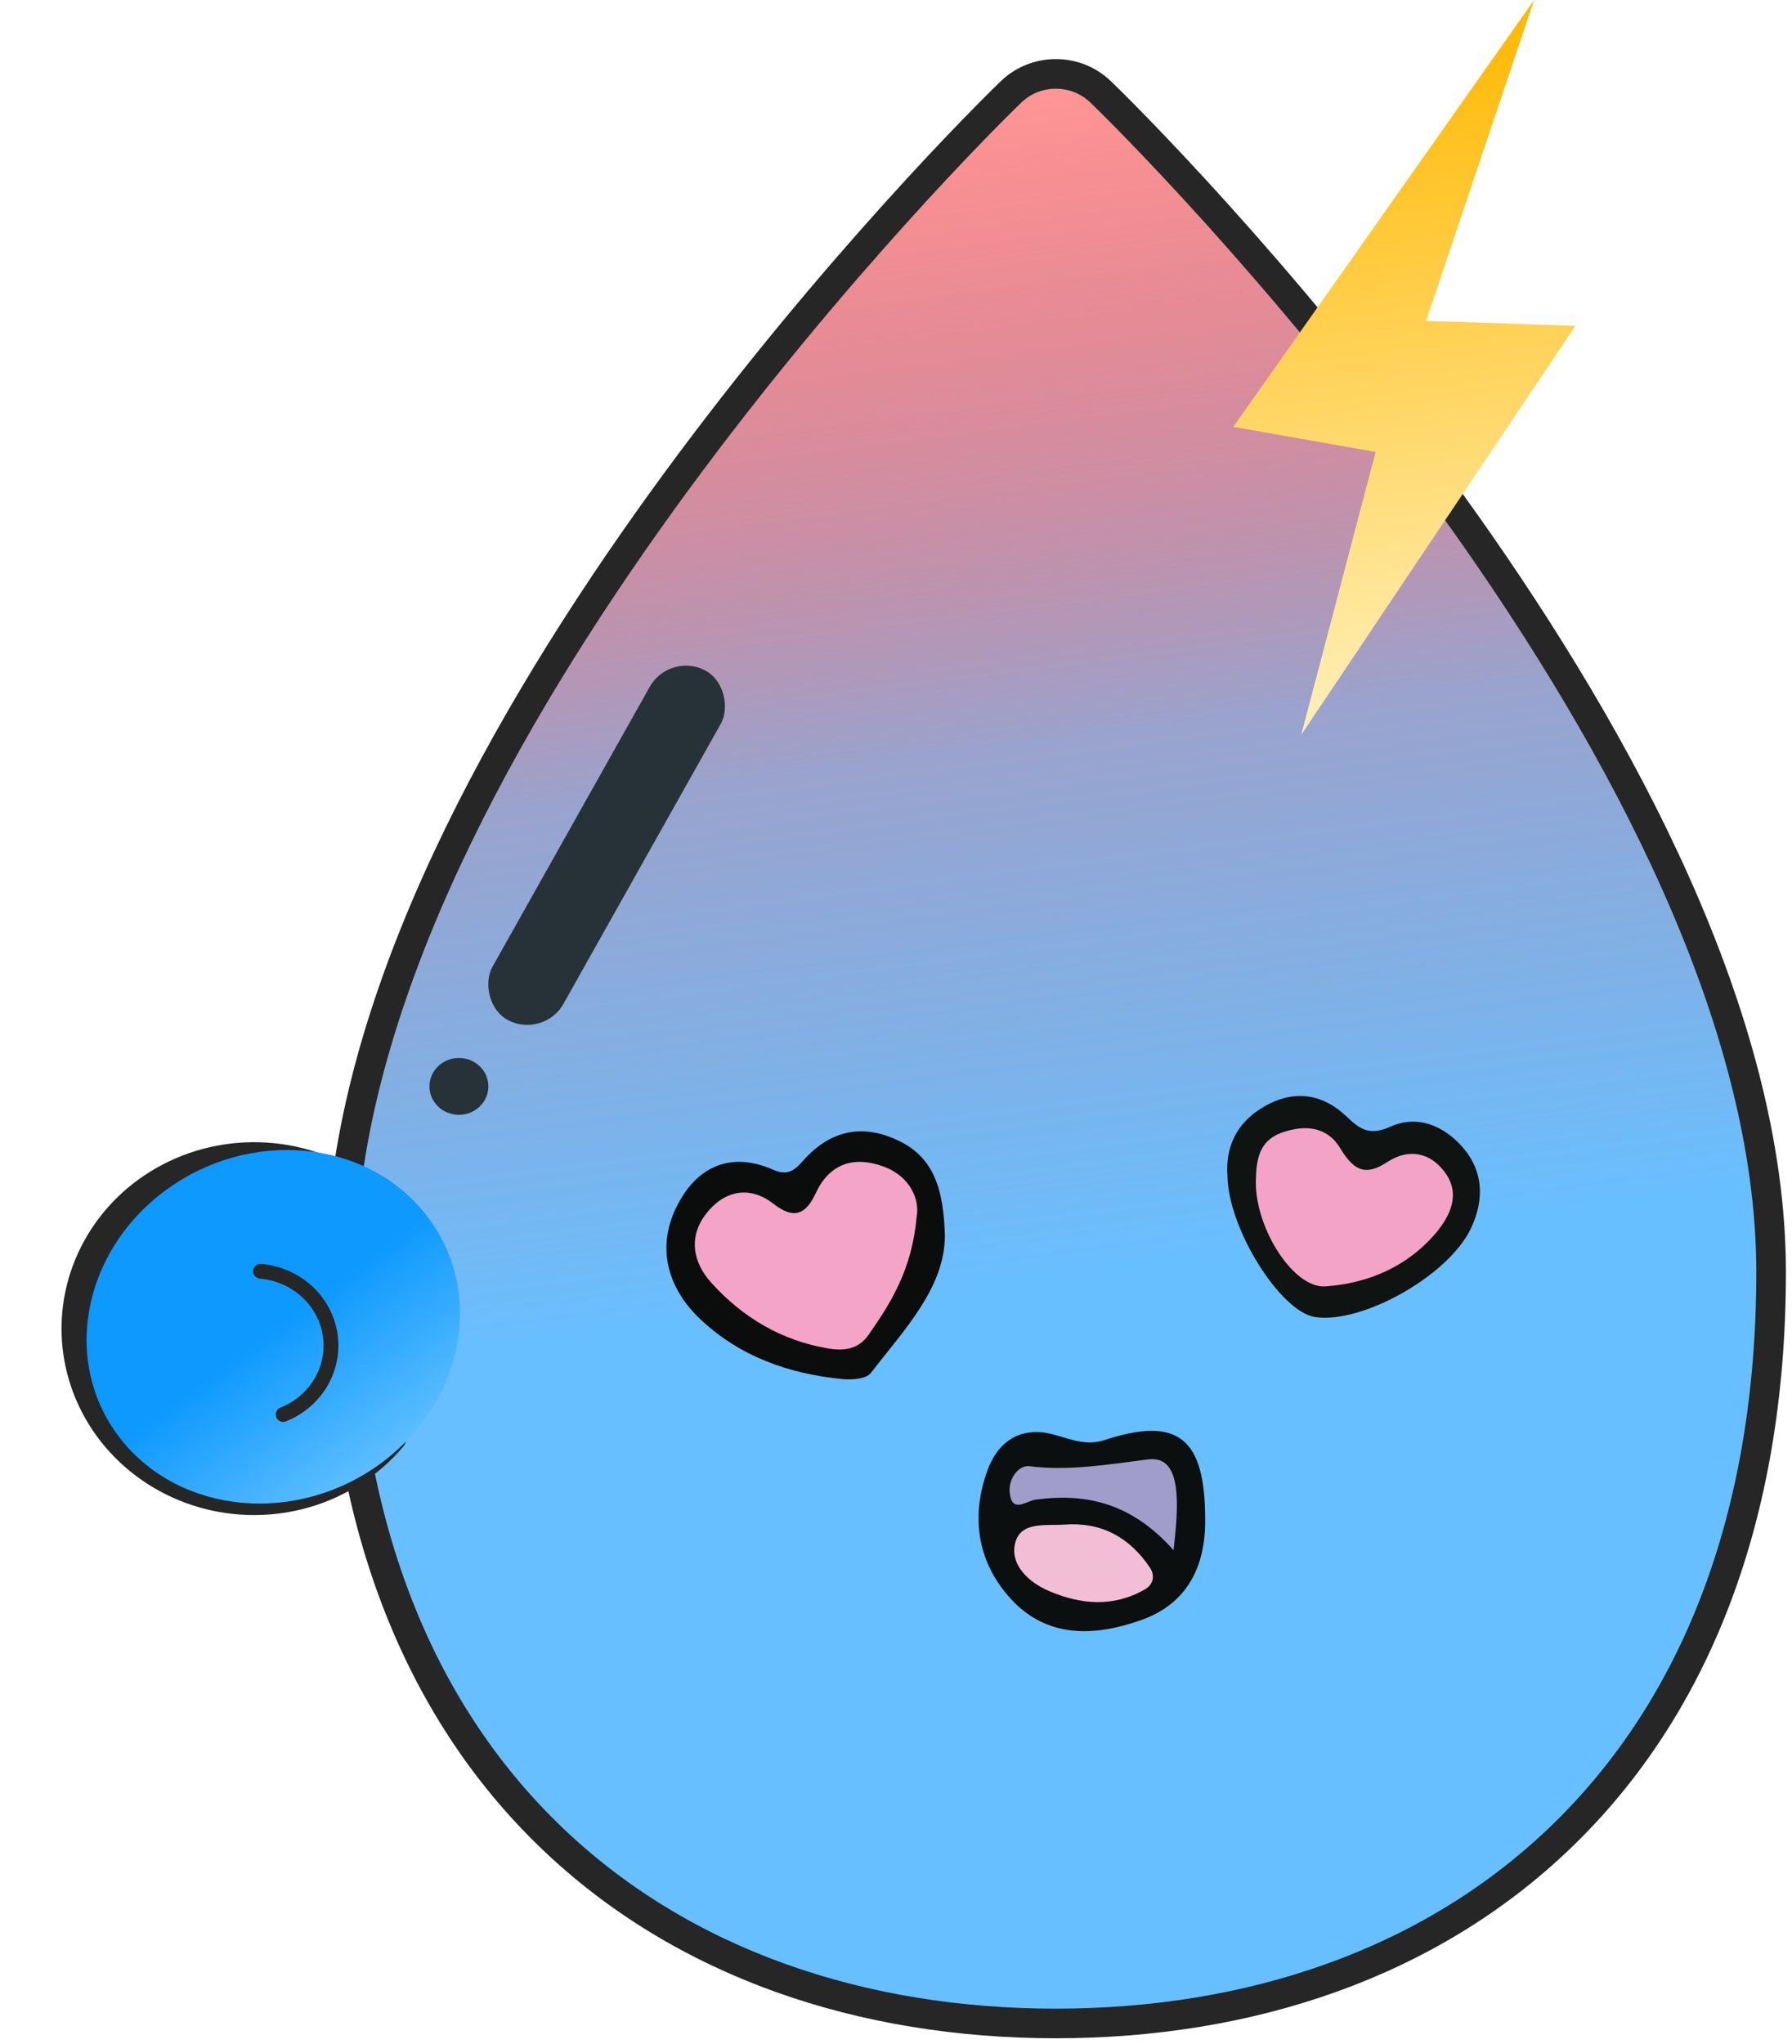 <svg width="121" height="138" viewBox="0 0 121 138" fill="none" xmlns="http://www.w3.org/2000/svg">
<path d="M68.282 6.191C69.081 5.421 70.164 4.988 71.293 4.988C72.423 4.988 73.506 5.421 74.305 6.191C77.276 9.059 88.475 20.526 98.964 35.344C109.322 49.981 119.589 68.699 119.589 85.875C119.589 102.552 114.378 115.346 105.441 123.973C96.532 132.583 84.356 136.602 71.293 136.602C58.237 136.602 46.06 132.583 37.146 123.973C28.208 115.346 22.998 102.546 22.998 85.875C22.998 68.699 33.265 49.981 43.623 35.344C54.112 20.526 65.31 9.059 68.282 6.191V6.191Z" fill="url(#paint0_linear_6334_53592)" stroke="#262626" stroke-width="2"/>
<path d="M81.377 102.602C81.402 105.777 80.139 108.256 77.12 109.345C74.001 110.469 70.733 110.65 68.258 107.944C66.027 105.505 65.518 102.466 66.666 99.287C67.449 97.115 69.116 96.248 71.272 96.878C72.39 97.205 73.408 97.599 74.56 97.221C79.536 95.593 81.382 97.049 81.377 102.602Z" fill="#0B0F0F"/>
<path d="M71.88 102.924C74.375 102.737 76.267 103.785 77.644 105.826C78.013 106.375 77.864 106.98 77.305 107.298C75.169 108.522 72.978 108.331 70.808 107.398C69.475 106.824 68.277 105.695 68.512 104.335C68.796 102.662 70.578 103.014 71.88 102.924Z" fill="#F2BED5"/>
<path d="M79.242 104.653C76.422 101.483 73.368 100.773 69.92 101.241C69.291 101.327 68.298 102.224 68.174 100.712C68.099 99.79 68.797 98.898 69.501 98.984C72.255 99.316 74.845 98.858 77.545 98.52C79.91 98.233 79.551 101.831 79.242 104.653Z" fill="#A09DCA"/>
<path d="M63.801 83.455C63.776 86.927 61.091 89.734 58.791 92.697C58.481 93.096 57.523 93.161 56.889 93.1C53.287 92.753 49.958 91.584 47.288 89.059C45.093 86.983 44.314 84.267 45.667 81.5C46.969 78.829 49.27 77.665 52.224 78.975C53.207 79.409 53.681 78.975 54.25 78.335C56.076 76.285 58.272 75.831 60.722 77.03C63.077 78.179 63.721 80.326 63.801 83.455Z" fill="#0B0D0C"/>
<path d="M61.895 82.144C61.571 85.722 60.163 87.934 58.656 90.101C57.973 91.089 57.005 91.215 55.932 91.034C52.783 90.51 50.168 88.957 48.042 86.614C46.76 85.203 46.475 83.465 47.698 81.913C48.906 80.376 50.612 80.008 52.219 81.263C53.646 82.376 54.43 81.953 55.093 80.527C56.056 78.466 57.763 78.052 59.659 78.753C61.516 79.438 62.105 81.041 61.895 82.144Z" fill="#F4A4C7"/>
<path d="M82.883 79.41C82.728 77.44 83.492 75.772 85.373 74.693C87.414 73.524 89.335 73.837 90.977 75.424C91.885 76.301 92.539 76.664 93.886 76.059C95.713 75.238 97.519 76.004 98.786 77.48C100.174 79.098 100.229 81.008 99.315 82.938C97.838 86.072 92.03 89.383 88.806 88.914C86.486 88.582 82.943 82.993 82.883 79.41Z" fill="#0F1311"/>
<path d="M84.795 79.814C84.82 78.392 84.95 77.032 86.556 76.462C88.098 75.913 89.6 76.049 90.479 77.49C91.347 78.922 92.111 79.476 93.657 78.458C95.095 77.511 96.562 77.773 97.575 79.158C98.648 80.625 97.904 82.111 96.951 83.24C95.025 85.513 92.395 86.632 89.501 86.843C87.36 86.999 84.79 82.988 84.795 79.814Z" fill="#F3A4C6"/>
<path d="M103.586 0.001L83.276 28.816L92.885 30.511L87.86 49.611L106.379 21.996L96.295 21.657L103.586 0.001Z" fill="url(#paint1_linear_6334_53592)"/>
<ellipse cx="30.987" cy="73.341" rx="1.989" ry="1.919" fill="#263238"/>
<rect width="5.408" height="27.095" rx="2.704" transform="matrix(0.886 0.463 -0.49 0.872 45.203 44)" fill="#263238"/>
<path d="M24.766 80.73C22.929 79.278 20.687 78.384 18.324 78.162C15.961 77.939 13.582 78.398 11.49 79.48C9.397 80.563 7.683 82.22 6.566 84.242C5.449 86.264 4.978 88.561 5.213 90.841C5.448 93.121 6.378 95.284 7.886 97.054C9.395 98.824 11.413 100.122 13.685 100.786C15.958 101.449 18.384 101.446 20.655 100.779C22.927 100.112 24.942 98.809 26.446 97.036" stroke="#262626" stroke-width="2" stroke-linecap="round" stroke-linejoin="round"/>
<ellipse rx="12.791" ry="11.745" transform="matrix(0.801 -0.598 0.625 0.78 18.452 89.569)" fill="url(#paint2_linear_6334_53592)"/>
<path d="M19.122 95.491C20.201 95.061 21.1 94.293 21.674 93.312C22.248 92.33 22.465 91.191 22.288 90.077C22.112 88.962 21.553 87.937 20.701 87.166C19.85 86.395 18.755 85.921 17.591 85.822" stroke="#262626" stroke-linecap="round" stroke-linejoin="round"/>
<defs>
<linearGradient id="paint0_linear_6334_53592" x1="71.293" y1="4.988" x2="81.998" y2="87.988" gradientUnits="userSpaceOnUse">
<stop stop-color="#FF0000" stop-opacity="0.41"/>
<stop offset="0.534" stop-color="#8A95C6" stop-opacity="0.869"/>
<stop offset="0.961" stop-color="#68BFFF"/>
</linearGradient>
<linearGradient id="paint1_linear_6334_53592" x1="91.792" y1="1.499" x2="97.58" y2="47.082" gradientUnits="userSpaceOnUse">
<stop stop-color="#FFB800"/>
<stop offset="1" stop-color="#FFEEB4"/>
</linearGradient>
<linearGradient id="paint2_linear_6334_53592" x1="12.791" y1="0" x2="12.791" y2="23.491" gradientUnits="userSpaceOnUse">
<stop stop-color="#0D99FF"/>
<stop offset="1" stop-color="#ADE2FF"/>
</linearGradient>
</defs>
</svg>
